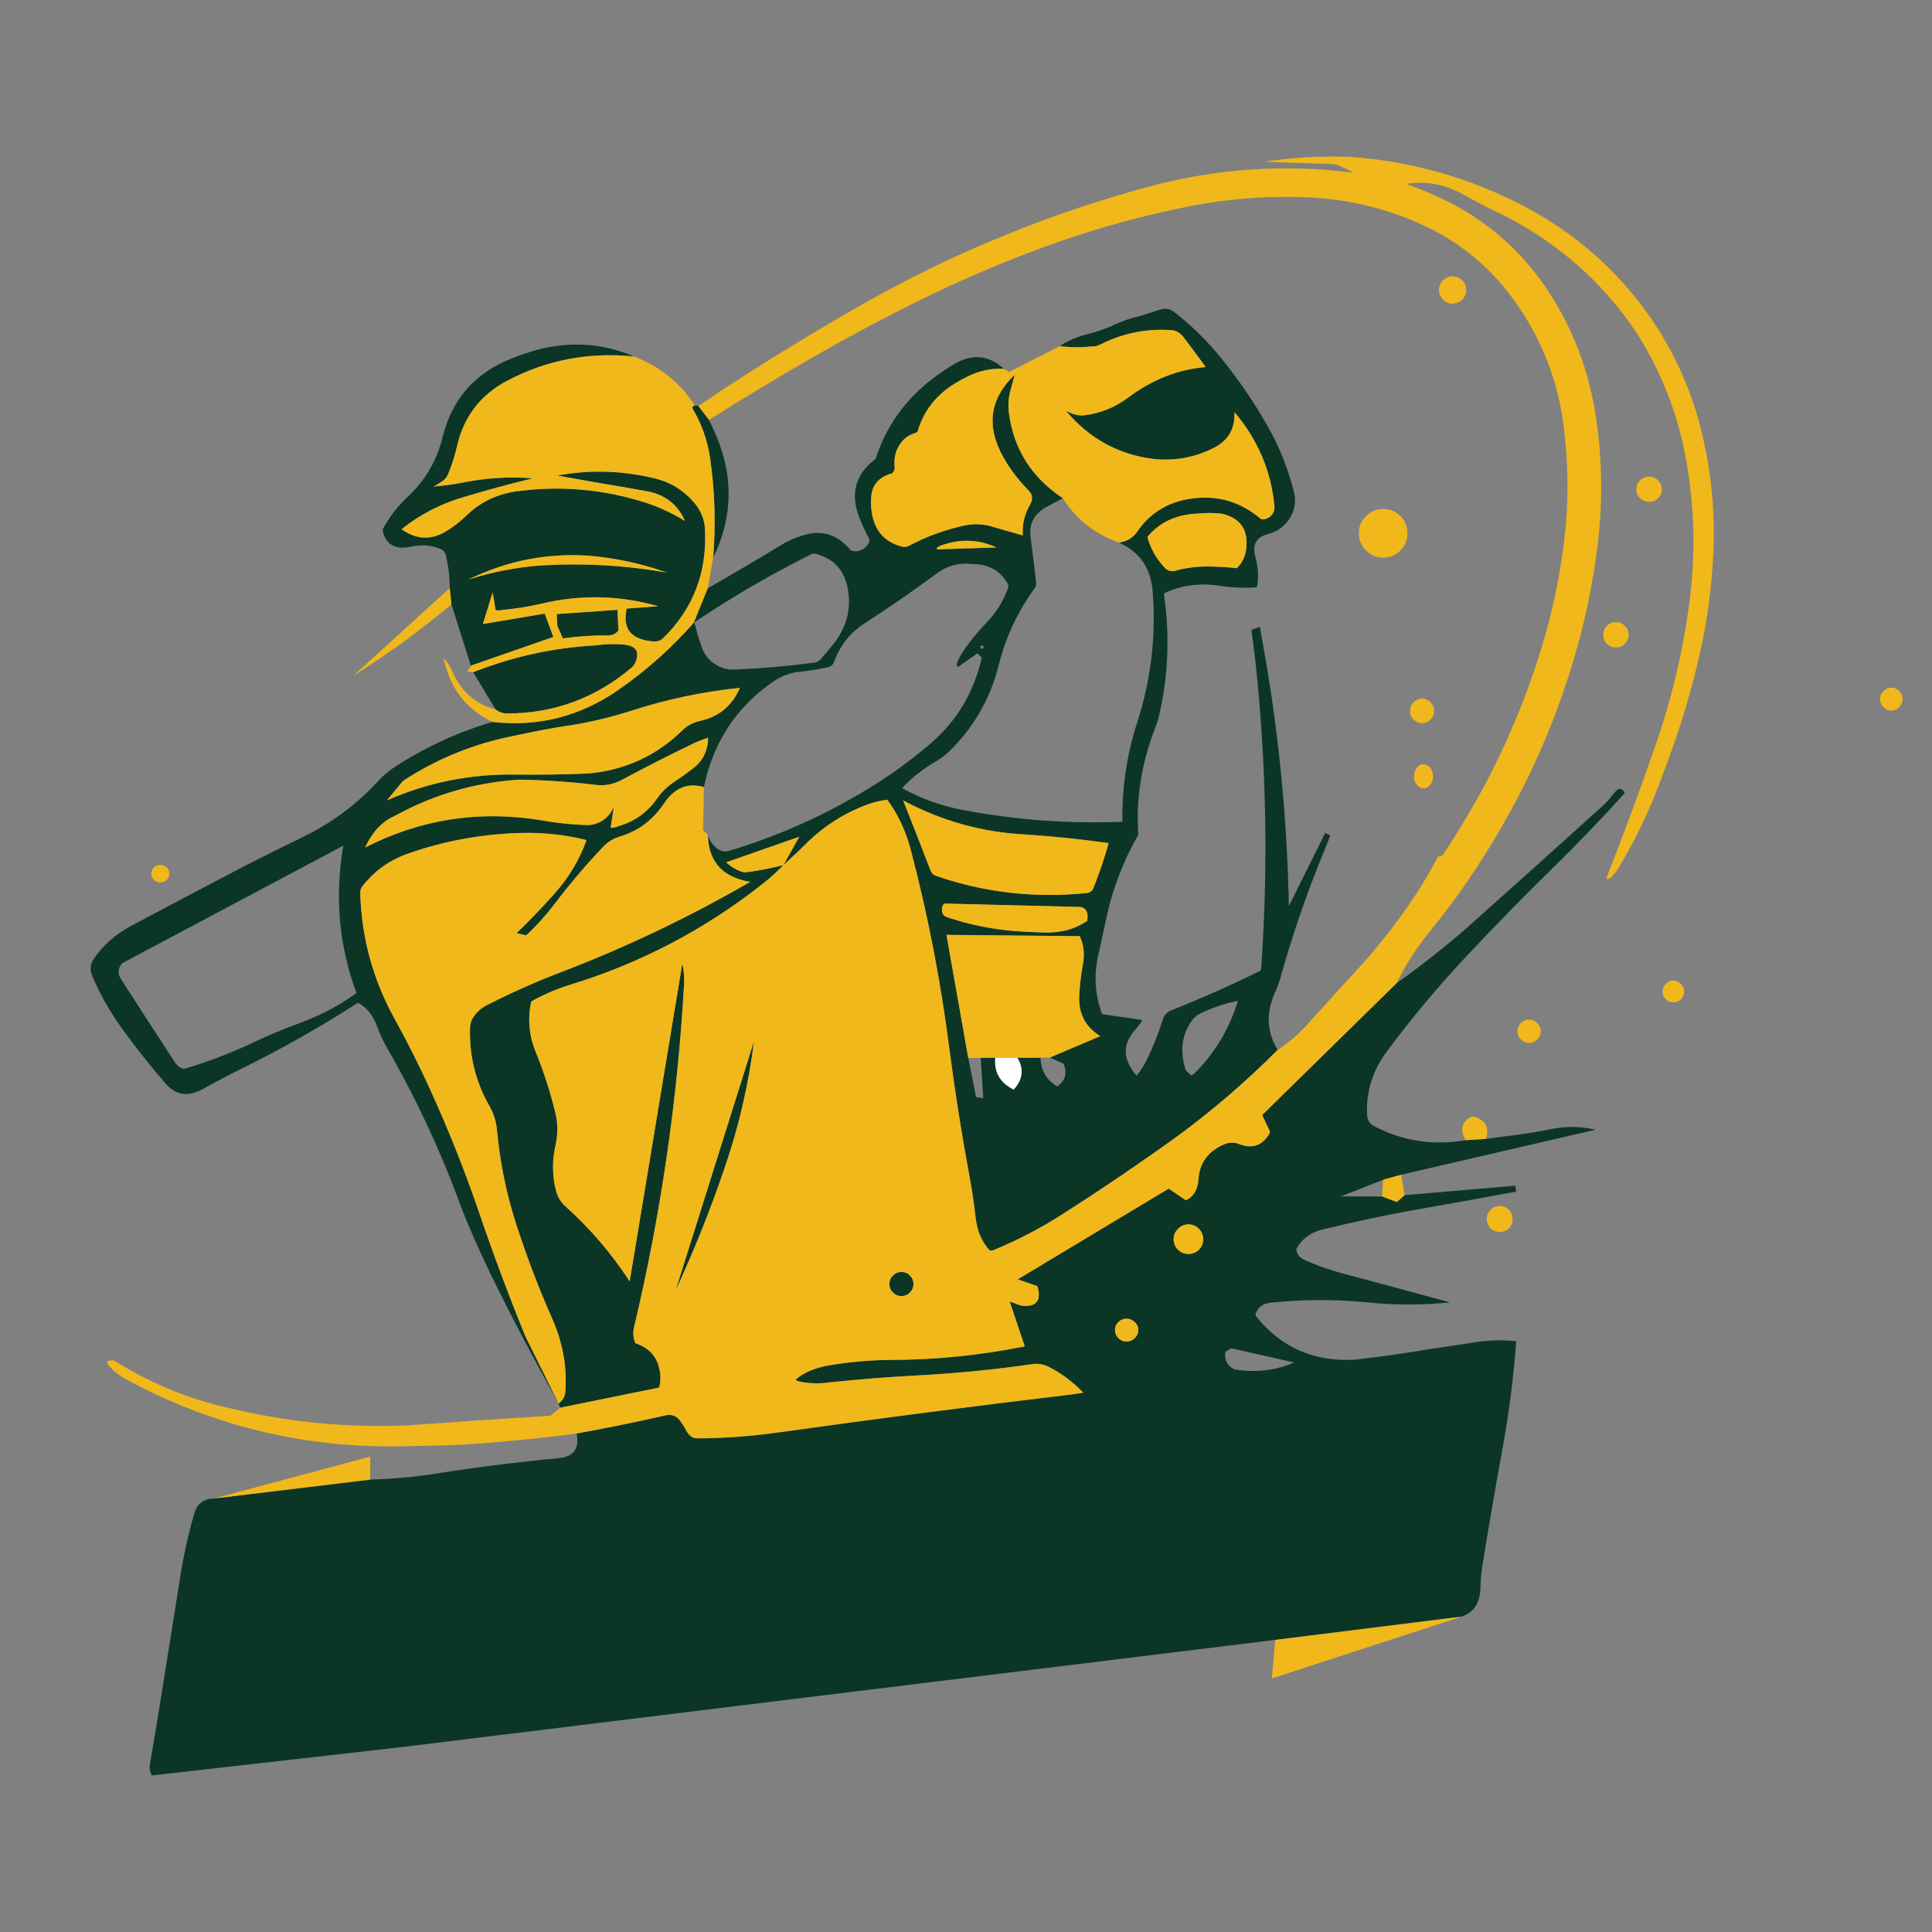 <?xml version="1.0" encoding="utf-8"?>
<!-- Generator: Adobe Illustrator 16.0.0, SVG Export Plug-In . SVG Version: 6.00 Build 0)  -->
<!DOCTYPE svg PUBLIC "-//W3C//DTD SVG 1.1//EN" "http://www.w3.org/Graphics/SVG/1.1/DTD/svg11.dtd">
<svg version="1.1" id="Layer_1" xmlns="http://www.w3.org/2000/svg" xmlns:xlink="http://www.w3.org/1999/xlink" x="0px" y="0px"
	 width="300px" height="300px" viewBox="0 0 300 300" enable-background="new 0 0 300 300" xml:space="preserve">
<rect x="0" y="0" width="300" height="300" fill="#808080" stroke="none"/>
<g>
	<path fill-rule="evenodd" clip-rule="evenodd" fill="#0B3625" d="M110.75,86.585c0.415-5.34,0.239-10.584-0.527-15.729
		c-0.416-2.603-1.293-5.043-2.629-7.322c-0.172-0.262-0.074-0.458,0.299-0.591l0.557,0.1l1.643,2.168
		c0.219,0.438,0.426,0.874,0.622,1.312C113.934,73.354,113.945,80.039,110.75,86.585z M73.116,103.365l-3.02-9.524l-0.263-2.525
		c0-1.688-0.199-3.372-0.591-5.059c-0.108-0.482-0.395-0.82-0.853-1.019c-1.359-0.567-2.815-0.7-4.37-0.392
		c-2.625,0.612-4.17-0.253-4.628-2.595c1.029-1.927,2.364-3.658,4.004-5.188c2.694-2.538,4.476-5.627,5.354-9.261
		c1.334-5.407,4.499-9.281,9.487-11.623c1.753-0.79,3.536-1.424,5.353-1.906c5.188-1.313,10.138-0.952,14.844,1.084
		c-6.984-0.721-13.553,0.536-19.703,3.775c-4.16,2.211-6.753,5.615-7.782,10.212c-0.33,1.468-0.79,2.902-1.381,4.303
		c-0.196,0.482-0.514,0.854-0.952,1.116c-0.415,0.286-0.841,0.548-1.28,0.787c1.533-0.129,3.054-0.337,4.566-0.623
		c3.567-0.72,7.18-0.94,10.834-0.658c-3.676,0.901-7.298,1.884-10.868,2.956c-3.501,1.03-6.675,2.683-9.521,4.958
		c2.275,1.599,4.55,1.72,6.83,0.364c1.16-0.681,2.231-1.499,3.217-2.462c2.058-2.017,4.554-3.263,7.487-3.745
		c7.07-1.006,13.987-0.395,20.754,1.837c2.012,0.701,3.928,1.61,5.744,2.726c-1.182-2.647-3.238-4.202-6.171-4.664
		c-2.213-0.415-4.424-0.798-6.634-1.146c-2.32-0.417-4.662-0.832-7.027-1.249c4.883-0.917,9.819-0.799,14.809,0.364
		c2.561,0.544,4.707,1.825,6.436,3.841c1.03,1.202,1.587,2.561,1.674,4.073c0.353,6.763-1.826,12.433-6.532,17.008
		c-0.419,0.392-0.964,0.546-1.645,0.459c-3.348-0.305-4.672-2.003-3.97-5.09l4.891-0.361c-6.042-1.729-12.138-1.852-18.292-0.359
		c-2.012,0.458-4.037,0.776-6.073,0.951c-0.284,0.087-0.58,0.087-0.887,0l-0.46-2.76l-1.511,4.927l9.589-1.61l1.347,3.614
		L73.116,103.365z M73.477,104.383c6.088-2.407,12.424-3.799,19.014-4.169c1.512-0.22,3.042-0.251,4.597-0.1
		c1.75,0.243,2.267,1.184,1.543,2.824c-0.129,0.263-0.328,0.517-0.591,0.756c-5.604,4.729-12.041,7.095-19.308,7.095
		c-0.635,0-1.227-0.21-1.773-0.626L73.477,104.383z M86.744,217.934c-7.661-13.771-12.787-24.147-15.367-31.129
		c-3.085-8.364-6.852-16.408-11.296-24.137c-0.591-1.029-1.104-2.135-1.543-3.316c-0.614-1.707-1.599-2.922-2.956-3.646
		c-5.737,3.7-11.701,7.083-17.895,10.149c-2.103,1.025-4.158,2.11-6.176,3.25c-2.274,1.249-4.201,0.975-5.778-0.823
		c-2.429-2.799-4.707-5.681-6.83-8.634c-1.837-2.541-3.359-5.231-4.566-8.077c-0.415-0.988-0.337-1.885,0.231-2.694
		c1.487-2.166,3.469-3.896,5.943-5.188c5.801-3.086,11.614-6.151,17.436-9.194c3.129-1.597,6.25-3.151,9.359-4.664
		c4.354-2.146,8.165-5,11.426-8.567c0.658-0.725,1.378-1.358,2.168-1.907c4.816-3.194,10.003-5.614,15.565-7.256
		c7.092,0.81,13.605-0.842,19.536-4.958c4.357-3.022,8.276-6.511,11.755-10.474l0.067-0.034c0.306,1.249,0.678,2.518,1.115,3.81
		c0.418,1.183,1.117,2.079,2.104,2.693c1.006,0.655,2.114,0.93,3.316,0.82c3.919-0.173,7.827-0.513,11.724-1.019
		c0.524,0,0.962-0.184,1.312-0.556c0.811-0.877,1.586-1.809,2.333-2.792c1.838-2.518,2.472-5.266,1.903-8.242
		c-0.524-2.781-2.113-4.543-4.761-5.287c-0.35-0.132-0.669-0.121-0.952,0.031c-6.238,3.109-12.272,6.622-18.094,10.542v-0.031
		c-0.021,0-0.044,0.011-0.067,0.031l2.137-5.286c3.763-2.146,7.487-4.334,11.164-6.567c1.137-0.725,2.331-1.269,3.58-1.641
		c2.934-0.944,5.427-0.165,7.486,2.331c0.591,0.196,1.128,0.176,1.61-0.067c0.7-0.348,1.135-0.854,1.312-1.511
		c-0.152-0.35-0.329-0.7-0.524-1.05c-0.415-0.854-0.787-1.708-1.117-2.561c-1.401-3.7-0.547-6.708,2.563-9.031
		c1.619-5.057,4.597-9.225,8.931-12.509c1.006-0.767,2.067-1.489,3.185-2.17c2.869-1.684,5.461-1.457,7.783,0.692
		c-1.927-0.088-3.766,0.294-5.517,1.148c-0.725,0.35-1.423,0.733-2.104,1.151c-2.933,1.816-4.858,4.312-5.779,7.483
		c-0.151,0.111-0.294,0.188-0.426,0.231c-0.831,0.242-1.501,0.681-2.002,1.314c-0.897,1.07-1.27,2.362-1.116,3.874
		c0.043,0.372-0.078,0.712-0.36,1.017c-2.103,0.569-3.199,1.84-3.284,3.81c-0.044,0.568-0.044,1.084,0,1.543
		c0.281,3.285,1.883,5.297,4.793,6.042c0.396,0.087,0.755,0.042,1.084-0.134c2.67-1.421,5.494-2.459,8.47-3.116
		c1.534-0.353,3.034-0.298,4.499,0.164c2.059,0.591,3.625,1.039,4.698,1.347c-0.112-1.707,0.273-3.317,1.147-4.827
		c0.459-0.788,0.373-1.512-0.263-2.17c-1.574-1.598-2.878-3.315-3.907-5.153c-2.713-4.816-2.122-9.085,1.774-12.808
		c-0.243,0.833-0.471,1.675-0.69,2.529c-0.309,1.16-0.371,2.342-0.199,3.547c0.745,5.517,3.528,9.883,8.345,13.102
		c-0.899,0.481-1.798,0.963-2.694,1.445c-1.816,1.073-2.584,2.628-2.298,4.66c0.306,2.345,0.591,4.664,0.853,6.963
		c0.044,0.351-0.034,0.656-0.23,0.919c-2.627,3.611-4.487,7.584-5.583,11.919c-1.312,5.253-3.886,9.73-7.715,13.43
		c-0.614,0.591-1.292,1.104-2.036,1.543c-1.992,1.138-3.743,2.518-5.254,4.138c2.956,1.641,6.085,2.768,9.393,3.383
		c8.251,1.575,16.528,2.188,24.821,1.837c-0.086-5.275,0.689-10.452,2.334-15.531c2.123-6.613,2.91-13.356,2.364-20.228
		c-0.285-3.657-2.035-6.186-5.254-7.586c1.226-0.152,2.188-0.734,2.89-1.741c1.684-2.475,4.006-4.084,6.962-4.829
		c4.66-1.07,8.756-0.086,12.28,2.956c0.481,0.024,0.908-0.098,1.28-0.36c0.568-0.459,0.818-1.007,0.756-1.641
		c-0.504-5.474-2.573-10.356-6.207-14.646c0.109,2.519-0.919,4.344-3.085,5.482c-2.891,1.512-6,2.115-9.328,1.806
		c-5.559-0.655-10.156-3.173-13.791-7.55c0.768,0.501,1.63,0.763,2.594,0.787c2.607-0.263,4.992-1.207,7.16-2.823
		c3.721-2.781,7.715-4.347,11.983-4.698c-1.116-1.555-2.276-3.118-3.481-4.695c-0.435-0.549-0.972-0.886-1.605-1.019
		c-4.03-0.328-7.852,0.439-11.462,2.299c-0.371,0.176-0.743,0.241-1.115,0.196c-1.645,0.199-3.306,0.188-4.992-0.033
		c0.438-0.305,0.896-0.578,1.378-0.821c1.03-0.481,2.092-0.854,3.188-1.115c1.398-0.35,2.745-0.832,4.037-1.442
		c1.14-0.527,2.354-0.944,3.646-1.249c1.14-0.329,2.255-0.681,3.348-1.053c0.812-0.239,1.534-0.109,2.17,0.395
		c2.627,2.037,5.023,4.378,7.188,7.028c2.718,3.326,5.146,6.874,7.292,10.64c1.815,3.196,3.175,6.566,4.071,10.11
		c0.416,1.558,0.196,2.992-0.656,4.303c-0.768,1.182-1.829,1.958-3.185,2.333c-1.928,0.479-2.64,1.653-2.135,3.513
		c0.481,1.773,0.568,3.372,0.263,4.793c-1.817,0.153-3.688,0.089-5.614-0.196c-3.153-0.504-6.078-0.132-8.768,1.117
		c-0.047,0.109-0.056,0.23-0.034,0.359c0.919,6.351,0.645,12.632-0.82,18.85c-0.152,0.568-0.328,1.116-0.527,1.641
		c-2.143,5.451-3.031,11.01-2.658,16.68c-2.342,4.073-4.006,8.418-4.989,13.037c-0.396,1.906-0.812,3.821-1.249,5.747
		c-0.679,3.129-0.471,6.151,0.622,9.062l6.109,0.889c0.085,0.066,0.12,0.109,0.098,0.129c-0.283,0.462-0.612,0.901-0.983,1.316
		c-2.104,2.274-2.059,4.684,0.129,7.225c0.658-0.812,1.205-1.676,1.645-2.597c0.964-1.992,1.771-4.037,2.429-6.141
		c0.219-0.678,0.656-1.149,1.312-1.412c4.62-1.838,9.163-3.853,13.629-6.042c0.196-0.087,0.306-0.228,0.327-0.427
		c1.118-15.914,0.821-31.807-0.886-47.679c-0.195-1.664-0.404-3.304-0.623-4.925l1.313-0.459c0.328,1.795,0.646,3.591,0.951,5.384
		c2.126,12.566,3.305,25.218,3.548,37.959l5.646-11.36l0.79,0.392c-0.261,0.725-0.547,1.445-0.853,2.17
		c-2.649,6.371-4.915,12.901-6.798,19.602c-0.241,0.92-0.56,1.805-0.955,2.659c-1.398,3.151-1.256,6.109,0.431,8.868
		c-4.949,4.97-10.225,9.5-15.827,13.593c-5.693,4.096-11.483,8.023-17.374,11.789c-3.5,2.255-7.146,4.159-10.932,5.714
		c-0.177,0.065-0.373,0.076-0.592,0.031c-1.226-1.355-1.949-3.043-2.17-5.057c-0.238-2.146-0.556-4.278-0.95-6.401
		c-1.204-6.479-2.232-12.984-3.087-19.505c-1.336-10.575-3.348-20.994-6.042-31.262c-0.766-2.91-1.98-5.494-3.645-7.749
		c-1.359,0.175-2.682,0.536-3.971,1.084c-3.09,1.269-5.847,3.065-8.277,5.384c-1.246,1.249-2.538,2.474-3.874,3.676
		c-1.029,1.073-2.125,2.06-3.284,2.958c-8.975,7.091-18.992,12.326-30.045,15.696c-2.08,0.655-4.019,1.496-5.812,2.526
		c-0.219,0.897-0.328,1.816-0.328,2.76c0,1.707,0.306,3.325,0.919,4.86c1.335,3.261,2.396,6.555,3.183,9.883
		c0.35,1.555,0.35,3.13,0,4.727c-0.567,2.432-0.547,4.84,0.068,7.225c0.261,0.92,0.72,1.687,1.378,2.3
		c3.853,3.438,7.201,7.345,10.047,11.722l8.177-49.386c0.242,1.117,0.328,2.266,0.261,3.448c-1.029,17.949-3.621,35.659-7.78,53.131
		c-0.176,0.83-0.098,1.63,0.231,2.396c1.901,0.636,3.105,1.817,3.609,3.549c0.35,1.202,0.373,2.317,0.067,3.348l-15.369,3.121
		L86.744,217.934c0.656-0.481,1.009-1.115,1.051-1.903c0.263-3.81-0.415-7.554-2.035-11.232c-2.103-4.751-3.963-9.634-5.585-14.646
		c-1.554-4.793-2.561-9.73-3.018-14.809c-0.134-1.27-0.517-2.464-1.151-3.58c-2.146-3.763-3.152-7.815-3.02-12.149
		c0.02-0.568,0.164-1.082,0.426-1.543c0.591-0.941,1.434-1.664,2.527-2.166c3.767-1.907,7.642-3.614,11.625-5.123
		c10.047-3.875,19.691-8.492,28.929-13.856c-0.263-0.047-0.514-0.09-0.756-0.132c-3.81-0.874-5.745-3.263-5.812-7.16
		c0.24,0.898,0.768,1.642,1.575,2.233c0.528,0.328,1.085,0.415,1.677,0.263c7.595-2.275,14.808-5.494,21.638-9.653
		c3.308-2.016,6.448-4.28,9.424-6.797c4.226-3.548,6.962-8.067,8.211-13.561l-0.658-0.689l-3.054,2.166
		c-0.176-0.219-0.207-0.459-0.098-0.723c0.176-0.459,0.372-0.874,0.591-1.246c1.117-1.708,2.409-3.328,3.874-4.86
		c1.535-1.578,2.661-3.359,3.382-5.352c0.134-0.307,0.122-0.58-0.031-0.823c-1.162-2.012-3.011-3.02-5.549-3.02
		c-2.015-0.219-3.833,0.274-5.45,1.477c-3.613,2.671-7.334,5.244-11.168,7.718c-2.255,1.445-3.841,3.435-4.76,5.975
		c-0.177,0.482-0.514,0.776-1.02,0.885c-1.574,0.33-3.163,0.571-4.76,0.725c-1.356,0.239-2.583,0.731-3.678,1.476
		c-5.735,3.962-9.324,9.424-10.771,16.386c-2.516-0.723-4.586,0.131-6.205,2.562c-1.729,2.561-3.984,4.256-6.764,5.09
		c-1.051,0.306-1.938,0.841-2.66,1.608c-2.65,2.781-5.144,5.714-7.486,8.799c-1.378,1.817-2.871,3.471-4.468,4.958l-1.509-0.329
		c1.991-1.923,3.896-3.905,5.714-5.94c2.317-2.561,4.025-5.376,5.123-8.439c-0.088-0.112-0.196-0.163-0.33-0.163
		c-3.194-0.768-6.457-1.108-9.785-1.019c-6.063,0.153-11.931,1.227-17.601,3.215c-2.824,0.986-5.166,2.662-7.026,5.025
		c-0.261,0.328-0.383,0.7-0.364,1.118c0.199,6.959,1.994,13.494,5.389,19.602c1.947,3.524,3.751,7.115,5.416,10.773
		c2.889,6.323,5.462,12.792,7.718,19.405c2.188,6.415,4.564,12.761,7.125,19.046L86.744,217.934z M152.714,100.475
		c0-0.086-0.022-0.152-0.066-0.196c-0.043-0.043-0.109-0.065-0.196-0.065c-0.045,0-0.089,0.022-0.132,0.065
		c-0.067,0.044-0.099,0.109-0.099,0.196c0,0.067,0.031,0.121,0.099,0.165c0.043,0.067,0.087,0.098,0.132,0.098
		c0.087,0,0.153-0.031,0.196-0.098C152.691,100.596,152.714,100.542,152.714,100.475z M109.14,128.945h-0.097
		c0-0.042,0.02-0.078,0.063-0.098L109.14,128.945z M89.535,222.598c4.597-0.835,9.217-1.773,13.858-2.827
		c0.896-0.195,1.628,0.078,2.2,0.821c0.372,0.505,0.701,1.03,0.986,1.578c0.415,0.787,0.983,1.179,1.708,1.179
		c4.311-0.02,8.657-0.348,13.035-0.983c15.04-2.102,30.089-4.048,45.152-5.845c0.566-0.086,1.146-0.176,1.737-0.263
		c-1.64-1.708-3.469-3.065-5.482-4.072c-0.723-0.328-1.456-0.458-2.202-0.393c-5.69,0.831-11.436,1.411-17.239,1.739
		c-4.771,0.243-9.564,0.614-14.382,1.116c-1.816,0.263-3.512,0.197-5.09-0.196c-0.109-0.043-0.196-0.121-0.262-0.23
		c1.225-1.093,2.998-1.837,5.32-2.232c3.151-0.524,6.336-0.799,9.555-0.821c6.939-0.02,13.834-0.722,20.687-2.101v-0.034
		l-2.331-6.928c0.35,0.11,0.691,0.229,1.02,0.361c0.459,0.219,0.896,0.328,1.312,0.328c1.86,0.021,2.541-0.931,2.036-2.857
		c-0.022-0.064-0.054-0.141-0.098-0.228l-3.022-1.053l23.446-14.086l2.659,1.806c0.635-0.284,1.128-0.744,1.477-1.379
		c0.285-0.571,0.45-1.205,0.493-1.905c0.153-2.561,1.523-4.379,4.104-5.451c0.768-0.283,1.523-0.274,2.267,0.035
		c1.971,0.743,3.505,0.219,4.598-1.579c0.066-0.109,0.11-0.229,0.133-0.359l-1.218-2.596l20.852-20.456
		c3.943-2.804,7.706-5.779,11.297-8.932c6.919-6.174,13.813-12.37,20.686-18.584c0.639-0.571,1.195-1.195,1.678-1.872
		c0.787-1.01,1.378-1.053,1.773-0.133c-3.482,3.854-7.061,7.585-10.738,11.199c-4.729,4.617-9.347,9.335-13.857,14.15
		c-4.401,4.684-8.517,9.61-12.346,14.777c-2.213,2.978-3.23,6.25-3.054,9.818c0.042,0.854,0.438,1.456,1.182,1.805
		c4.379,2.279,9.085,2.988,14.12,2.134l3.151-0.195c1.555-0.219,3.129-0.427,4.728-0.623c1.927-0.263,3.875-0.591,5.847-0.986
		c1.992-0.35,3.962-0.329,5.908,0.065c0.156,0,0.309,0.044,0.462,0.131l-30.08,6.962l-2.824,0.79l-6.598,2.592h6.435l2.298,0.854
		l1.183-1.051l17.205-1.479l0.133,0.92c-5.626,1.049-11.273,2.068-16.943,3.055c-2.277,0.438-4.51,0.888-6.698,1.347
		c-2.06,0.458-4.093,0.928-6.109,1.41c-2.079,0.438-3.544,1.49-4.398,3.151c0.106,0.768,0.526,1.316,1.246,1.645
		c1.818,0.81,3.724,1.487,5.715,2.036c5.668,1.508,11.307,3.031,16.91,4.563c-4.268,0.438-8.536,0.438-12.806,0
		c-5.077-0.503-10.147-0.481-15.203,0.065c-1.05,0.153-1.762,0.689-2.135,1.61c-0.086,0.196-0.065,0.372,0.067,0.524
		c3.85,4.796,8.92,7.028,15.2,6.7c3.986-0.439,7.937-0.996,11.857-1.677c1.926-0.281,3.872-0.567,5.842-0.853
		c2.585-0.502,5.07-0.612,7.455-0.33c-0.396,5.454-1.084,10.905-2.067,16.356c-1.119,6.104-2.169,12.201-3.152,18.286
		c-0.199,1.187-0.309,2.365-0.328,3.548c-0.022,2.388-0.998,3.908-2.925,4.564l-28.93,3.611L62.348,271.293l-38.78,4.401
		c-0.307-0.591-0.395-1.215-0.263-1.873c0.567-3.304,1.116-6.601,1.641-9.886c1.006-6.324,2.012-12.641,3.021-18.944
		c0.525-3.438,1.27-6.798,2.234-10.082c0.438-1.445,1.463-2.189,3.085-2.232l24.202-2.922c3.044-0.089,6.062-0.341,9.062-0.756
		c6.808-1.096,13.615-1.958,20.424-2.595C89.143,226.121,89.995,224.85,89.535,222.598z M189.687,79.756
		c-1.246-0.132-2.507-0.132-3.775,0c-3.262,0.131-5.846,1.336-7.749,3.611c0.481,1.774,1.367,3.361,2.659,4.762
		c0.481,0.504,1.041,0.669,1.675,0.493c1.599-0.438,3.239-0.658,4.927-0.658c1.555,0,3.097,0.09,4.629,0.263
		c0.744-0.701,1.213-1.586,1.412-2.659C193.967,82.395,192.709,80.458,189.687,79.756z M172.152,130.915
		c-4.335-0.611-8.689-1.061-13.067-1.346c-6.656-0.35-12.938-2.112-18.851-5.287l2.169,5.485c0.678,1.771,1.367,3.555,2.069,5.352
		c0.175,0.459,0.469,0.753,0.885,0.885c7.509,2.604,15.324,3.493,23.446,2.66c0.459-0.087,0.775-0.318,0.951-0.689
		C170.675,135.677,171.475,133.323,172.152,130.915z M157.508,144.577c1.577,0.109,3.14,0.185,4.694,0.227
		c2.562,0.067,4.763-0.535,6.602-1.805c0.023-0.153,0.044-0.294,0.066-0.426c0.087-0.964-0.263-1.544-1.053-1.739l-21.212-0.529
		c-0.286,0.33-0.396,0.702-0.328,1.12c0.042,0.502,0.297,0.83,0.756,0.983C150.403,143.548,153.896,144.269,157.508,144.577z
		 M192.216,155.412c-2.056,0.415-4.017,1.073-5.877,1.97c-0.481,0.263-0.877,0.591-1.183,0.986
		c-1.664,2.255-2.002,4.871-1.019,7.847l0.787,0.756c0.177-0.022,0.317-0.078,0.428-0.165
		C188.594,163.611,190.881,159.813,192.216,155.412z M150.35,164.276l1.214,6.078l1.115,0.16l-0.393-6.238l2.266-0.031
		c-0.218,2.232,0.724,3.874,2.826,4.926c0.043-0.043,0.085-0.077,0.13-0.097c1.335-1.535,1.487-3.146,0.462-4.829h3.609
		c0.066,2.014,0.932,3.502,2.596,4.465c1.27-0.918,1.586-2.1,0.952-3.544l-2.104-0.955l7.816-3.313
		c-2.342-1.468-3.427-3.603-3.253-6.406c0.09-1.553,0.266-3.063,0.527-4.53c0.35-1.73,0.196-3.261-0.461-4.597l-20.688-0.196
		L150.35,164.276z M176.192,205.29c-0.353-0.35-0.768-0.525-1.249-0.525c-0.504,0-0.931,0.176-1.28,0.525
		c-0.35,0.329-0.524,0.744-0.524,1.25c0,0.481,0.175,0.896,0.524,1.247c0.35,0.35,0.776,0.526,1.28,0.526
		c0.481,0,0.896-0.177,1.249-0.526c0.372-0.351,0.558-0.766,0.558-1.247C176.75,206.034,176.564,205.619,176.192,205.29z
		 M182.924,194.06c0.438,0.438,0.975,0.658,1.608,0.658c0.636,0,1.183-0.22,1.642-0.658c0.438-0.459,0.658-1.006,0.658-1.641
		c0-0.614-0.221-1.151-0.658-1.608c-0.459-0.459-1.006-0.689-1.642-0.689c-0.634,0-1.171,0.23-1.608,0.689
		c-0.462,0.457-0.688,0.994-0.688,1.608C182.235,193.054,182.462,193.601,182.924,194.06z M55.354,154.197
		c-2.737-7.419-3.417-15.051-2.038-22.887l-34.346,18.256c-0.679,0.79-0.732,1.621-0.164,2.498c2.757,4.287,5.538,8.578,8.34,12.87
		c0.263,0.415,0.603,0.722,1.018,0.921c0.219,0.087,0.428,0.109,0.624,0.063c3.372-1.006,6.676-2.253,9.917-3.74
		c2.538-1.229,5.154-2.333,7.847-3.319C49.771,157.679,52.705,156.124,55.354,154.197z M191.166,209.361l-0.888,0.561
		c-0.196,1.227,0.273,2.134,1.412,2.726c0.306,0.042,0.624,0.086,0.952,0.129c2.933,0.33,5.704-0.074,8.309-1.214L191.166,209.361z
		 M147.393,84.319c-1.465,0.375-2.099,0.701-1.903,0.986l9.226-0.294C152.354,83.916,149.91,83.685,147.393,84.319z
		 M104.672,121.424c0.963-0.634,1.927-1.323,2.89-2.068c1.555-1.135,2.354-2.737,2.397-4.793c-0.789,0.24-1.532,0.526-2.232,0.854
		c-3.766,1.817-7.51,3.72-11.23,5.712c-1.227,0.658-2.529,0.91-3.908,0.756c-3.983-0.482-7.968-0.756-11.951-0.821
		c-6.656,0.417-12.929,2.2-18.819,5.352c-0.348,0.199-0.696,0.372-1.048,0.525c-1.029,0.571-1.904,1.314-2.628,2.235
		c-0.568,0.743-1.05,1.555-1.445,2.427c8.541-4.377,17.589-5.799,27.156-4.267c2.518,0.459,5.059,0.723,7.62,0.787
		c1.793-0.196,3.074-1.137,3.841-2.824l-0.493,3.25c0.46-0.02,0.899-0.118,1.316-0.294c2.47-0.723,4.452-2.168,5.943-4.334
		C102.782,122.936,103.643,122.104,104.672,121.424z M105.988,113.381c0.722-0.701,1.597-1.171,2.625-1.413
		c2.98-0.635,5.07-2.351,6.272-5.154c-5.734,0.591-11.351,1.773-16.845,3.547c-3.524,1.137-7.115,1.958-10.769,2.46
		c-2.389,0.395-4.827,0.865-7.322,1.414c-6.261,1.205-12.053,3.547-17.374,7.028l-2.494,3.02c6.371-2.801,13.058-4.137,20.063-4.006
		c3.721,0.042,7.443-0.013,11.164-0.165C97.021,119.607,101.915,117.367,105.988,113.381z M121.65,134.329l2.463-4.397
		l-11.361,3.972c0.676,0.614,1.413,1.073,2.2,1.381c0.458,0.174,0.919,0.208,1.378,0.099
		C118.081,135.141,119.854,134.791,121.65,134.329z M96.038,97.883c-0.395,0.524-0.931,0.787-1.608,0.787
		c-2.388-0.02-4.729,0.132-7.029,0.46l-0.853-1.937l-0.1-1.84l9.424-0.658L96.038,97.883z M91.442,86.292
		C84.874,85.854,78.633,87.09,72.724,90c3.655-1.183,7.42-1.914,11.294-2.2c6.589-0.393,13.113-0.021,19.573,1.115
		C99.628,87.518,95.577,86.641,91.442,86.292z M104.903,200.399l12.183-38.749c-0.831,6.722-2.365,13.321-4.599,19.801
		C110.299,187.889,107.77,194.203,104.903,200.399z M141.285,198.066c0.375,0.372,0.56,0.81,0.56,1.314
		c0,0.501-0.185,0.94-0.56,1.313c-0.35,0.372-0.787,0.559-1.312,0.559c-0.506,0-0.941-0.187-1.313-0.559s-0.56-0.812-0.56-1.313
		c0-0.505,0.188-0.942,0.56-1.314c0.372-0.373,0.808-0.558,1.313-0.558C140.498,197.509,140.936,197.693,141.285,198.066z"/>
	<path fill-rule="evenodd" clip-rule="evenodd" fill="#F1B81B" d="M98.435,55.358c0.152,0.086,0.328,0.152,0.524,0.196
		c3.81,1.6,6.787,4.06,8.933,7.388c-0.373,0.134-0.471,0.33-0.299,0.591c1.336,2.279,2.213,4.719,2.629,7.322
		c0.766,5.146,0.942,10.389,0.527,15.729l-0.854,4.762l-2.137,5.286v0.034c-3.479,3.963-7.398,7.452-11.755,10.474
		c-5.931,4.116-12.444,5.768-19.536,4.958c-3.612-1.73-5.999-4.487-7.158-8.274l-0.461-1.675c0.548,0.548,1.03,1.293,1.445,2.232
		c1.38,3.066,3.603,4.992,6.667,5.779c0.547,0.416,1.138,0.626,1.773,0.626c7.267,0,13.704-2.366,19.308-7.095
		c0.263-0.239,0.461-0.493,0.591-0.756c0.724-1.64,0.208-2.581-1.543-2.824c-1.555-0.152-3.085-0.121-4.597,0.1
		c-6.589,0.371-12.926,1.762-19.014,4.169l-0.918-0.065l0.557-0.952L85.924,98.9l-1.347-3.614l-9.589,1.61l1.511-4.927l0.46,2.76
		c0.307,0.087,0.603,0.087,0.887,0c2.036-0.175,4.061-0.493,6.073-0.951c6.153-1.492,12.25-1.37,18.292,0.359L97.319,94.5
		c-0.702,3.086,0.623,4.785,3.97,5.09c0.681,0.087,1.225-0.067,1.645-0.459c4.706-4.576,6.885-10.246,6.532-17.008
		c-0.086-1.512-0.644-2.871-1.674-4.073c-1.729-2.016-3.875-3.297-6.436-3.841c-4.989-1.163-9.926-1.28-14.809-0.364
		c2.365,0.417,4.707,0.833,7.027,1.249c2.21,0.348,4.421,0.732,6.634,1.146c2.933,0.462,4.989,2.017,6.171,4.664
		c-1.816-1.116-3.731-2.025-5.744-2.726c-6.767-2.232-13.685-2.843-20.754-1.837c-2.933,0.482-5.43,1.728-7.487,3.745
		c-0.986,0.963-2.058,1.782-3.217,2.462c-2.279,1.356-4.555,1.235-6.83-0.364c2.846-2.275,6.02-3.928,9.521-4.958
		c3.57-1.071,7.192-2.055,10.868-2.956c-3.654-0.283-7.267-0.063-10.834,0.658c-1.512,0.286-3.033,0.493-4.566,0.623
		c0.439-0.239,0.865-0.501,1.28-0.787c0.438-0.262,0.756-0.634,0.952-1.116c0.591-1.401,1.052-2.835,1.381-4.303
		c1.029-4.597,3.622-8,7.782-10.212C84.882,55.894,91.451,54.638,98.435,55.358z M70.097,93.841
		c-4.555,3.834-9.357,7.358-14.417,10.576c-0.239,0.196-0.503,0.361-0.787,0.494l14.94-13.595L70.097,93.841z M108.449,63.042
		c4.991-3.392,10.081-6.655,15.269-9.787c3.896-2.385,7.827-4.683,11.791-6.895c7.005-3.896,14.217-7.323,21.638-10.275
		c6.787-2.737,13.748-5.07,20.884-6.998c10.575-2.909,21.279-3.665,32.115-2.264c-0.286-0.155-0.571-0.308-0.854-0.462
		c-0.613-0.328-1.236-0.6-1.871-0.818c-0.199-0.022-0.396-0.045-0.591-0.067c-0.286-0.022-0.58-0.031-0.889-0.031
		c-3.219-0.089-6.414-0.199-9.586-0.328c4.378-0.681,8.787-0.932,13.231-0.756c9.437,0.655,18.345,3.152,26.729,7.487
		c8.187,4.225,14.887,10.114,20.095,17.664c3.768,5.497,6.417,11.527,7.948,18.094c1.422,6.042,1.982,12.182,1.675,18.422
		c-0.241,5.252-0.942,10.429-2.102,15.531c-1.292,5.694-2.956,11.262-4.992,16.713c-0.678,1.907-1.401,3.798-2.165,5.681
		c-1.513,3.678-3.297,7.236-5.354,10.674c-0.744,1.226-1.379,1.859-1.907,1.904c-0.02-0.13-0.02-0.252,0-0.361
		c2.607-6.633,5.07-13.29,7.39-19.966c2.583-7.334,4.39-14.864,5.418-22.59c0.985-7.401,0.823-14.789-0.493-22.167
		c-0.873-4.968-2.407-9.707-4.597-14.217c-1.773-3.701-3.993-7.135-6.665-10.31c-2.712-3.242-5.756-6.098-9.127-8.572
		c-2.847-2.123-5.869-3.939-9.064-5.451c-1.685-0.81-3.337-1.675-4.957-2.595c-2.977-1.684-5.999-2.264-9.064-1.74
		c2.804,0.986,5.474,2.169,8.012,3.547c5.846,3.282,10.595,7.749,14.253,13.396c3.763,5.869,6.163,12.272,7.189,19.211
		c0.985,6.502,1.084,13.069,0.297,19.703c-0.745,6.261-2.037,12.413-3.877,18.452c-1.816,6.041-4.104,11.922-6.86,17.635
		c-2.693,5.538-5.791,10.878-9.293,16.024c-1.862,2.756-3.844,5.406-5.942,7.947c-2.104,2.604-3.865,5.342-5.29,8.208
		l-20.852,20.456l1.218,2.596c-0.022,0.13-0.066,0.25-0.133,0.359c-1.093,1.798-2.627,2.322-4.598,1.579
		c-0.743-0.31-1.499-0.318-2.267-0.035c-2.58,1.072-3.95,2.891-4.104,5.451c-0.043,0.7-0.208,1.334-0.493,1.905
		c-0.349,0.635-0.842,1.095-1.477,1.379l-2.659-1.806l-23.446,14.086l3.022,1.053c0.044,0.087,0.075,0.163,0.098,0.228
		c0.505,1.927-0.176,2.878-2.036,2.857c-0.415,0-0.853-0.109-1.312-0.328c-0.328-0.132-0.67-0.251-1.02-0.361l2.331,6.928v0.034
		c-6.853,1.379-13.747,2.081-20.687,2.101c-3.219,0.022-6.403,0.297-9.555,0.821c-2.322,0.396-4.096,1.14-5.32,2.232
		c0.065,0.109,0.152,0.188,0.262,0.23c1.578,0.394,3.273,0.459,5.09,0.196c4.817-0.502,9.61-0.873,14.382-1.116
		c5.804-0.328,11.549-0.908,17.239-1.739c0.746-0.065,1.479,0.064,2.202,0.393c2.014,1.007,3.843,2.364,5.482,4.072
		c-0.591,0.087-1.171,0.177-1.737,0.263c-15.063,1.797-30.112,3.743-45.152,5.845c-4.378,0.636-8.724,0.964-13.035,0.983
		c-0.725,0-1.293-0.392-1.708-1.179c-0.286-0.548-0.614-1.073-0.986-1.578c-0.571-0.743-1.303-1.017-2.2-0.821
		c-4.641,1.054-9.261,1.992-13.858,2.827c-3.547,0.481-7.115,0.874-10.707,1.182c-4.835,0.482-9.694,0.732-14.577,0.752
		c-15.848,0.615-30.692-2.811-44.527-10.275c-1.687-0.92-2.749-1.871-3.186-2.857l0.952-0.196c0.307,0.131,0.614,0.294,0.919,0.49
		c5.32,3.241,11.012,5.552,17.077,6.931c9.063,2.188,18.257,3.098,27.582,2.726c7.466-0.549,14.941-1.051,22.427-1.513l1.478-1.244
		l15.369-3.121c0.306-1.03,0.283-2.146-0.067-3.348c-0.504-1.731-1.708-2.913-3.609-3.549c-0.33-0.766-0.408-1.565-0.231-2.396
		c4.159-17.472,6.751-35.182,7.78-53.131c0.067-1.183-0.02-2.331-0.261-3.448l-8.177,49.386c-2.846-4.377-6.194-8.284-10.047-11.722
		c-0.658-0.613-1.117-1.38-1.378-2.3c-0.616-2.385-0.635-4.793-0.068-7.225c0.35-1.597,0.35-3.172,0-4.727
		c-0.787-3.328-1.848-6.622-3.183-9.883c-0.614-1.535-0.919-3.153-0.919-4.86c0-0.943,0.109-1.862,0.328-2.76
		c1.793-1.03,3.732-1.871,5.812-2.526c11.053-3.37,21.07-8.605,30.045-15.696c1.16-0.898,2.255-1.885,3.284-2.958
		c1.336-1.202,2.628-2.427,3.874-3.676c2.431-2.319,5.188-4.115,8.277-5.384c1.289-0.548,2.611-0.91,3.971-1.084
		c1.664,2.255,2.879,4.839,3.645,7.749c2.694,10.268,4.706,20.687,6.042,31.262c0.854,6.521,1.883,13.025,3.087,19.505
		c0.395,2.123,0.712,4.256,0.95,6.401c0.221,2.014,0.944,3.701,2.17,5.057c0.219,0.045,0.415,0.034,0.592-0.031
		c3.785-1.555,7.432-3.459,10.932-5.714c5.891-3.766,11.681-7.693,17.374-11.789c5.603-4.093,10.878-8.623,15.827-13.593
		c1.816-1.182,3.457-2.615,4.923-4.303c1.708-1.884,3.417-3.764,5.125-5.646c1.335-1.445,2.659-2.902,3.971-4.37
		c1.754-2.035,3.415-4.124,4.992-6.27c2.189-2.979,4.147-6.107,5.877-9.394l0.756-0.261c2.757-4.16,5.256-8.407,7.488-12.743
		c2.866-5.646,5.273-11.469,7.223-17.467c1.994-6.085,3.372-12.281,4.14-18.584c0.721-6.065,0.678-12.139-0.134-18.228
		c-0.939-6.895-3.415-13.165-7.419-18.814c-3.725-5.298-8.529-9.304-14.418-12.018c-5.799-2.647-11.896-4.084-18.29-4.303
		c-6.413-0.239-12.772,0.308-19.077,1.644c-6.391,1.312-12.663,3.031-18.814,5.154c-6.611,2.32-13.08,4.98-19.407,7.979
		c-6.327,3.042-12.545,6.316-18.65,9.818c-5.607,3.217-11.132,6.545-16.583,9.984L108.449,63.042z M173.729,84.255
		c-0.305-0.132-0.602-0.25-0.888-0.362c-3.325-1.355-5.933-3.537-7.813-6.532c-4.816-3.219-7.6-7.585-8.345-13.102
		c-0.172-1.205-0.109-2.387,0.199-3.547c0.22-0.854,0.447-1.697,0.69-2.529c-3.896,3.723-4.487,7.992-1.774,12.808
		c1.029,1.837,2.333,3.555,3.907,5.153c0.636,0.658,0.722,1.382,0.263,2.17c-0.874,1.51-1.26,3.121-1.147,4.827
		c-1.073-0.309-2.64-0.756-4.698-1.347c-1.465-0.462-2.965-0.516-4.499-0.164c-2.976,0.657-5.8,1.695-8.47,3.116
		c-0.329,0.176-0.688,0.221-1.084,0.134c-2.91-0.745-4.512-2.757-4.793-6.042c-0.044-0.459-0.044-0.975,0-1.543
		c0.085-1.97,1.182-3.241,3.284-3.81c0.282-0.305,0.403-0.645,0.36-1.017c-0.153-1.512,0.219-2.804,1.116-3.874
		c0.501-0.634,1.171-1.073,2.002-1.314c0.132-0.044,0.274-0.121,0.426-0.231c0.921-3.172,2.847-5.667,5.779-7.483
		c0.681-0.417,1.379-0.801,2.104-1.151c1.751-0.854,3.59-1.236,5.517-1.148l0.818,0.491l7.883-4.006
		c1.687,0.221,3.348,0.232,4.992,0.033c0.372,0.045,0.744-0.02,1.115-0.196c3.61-1.86,7.432-2.627,11.462-2.299
		c0.634,0.133,1.171,0.47,1.605,1.019c1.205,1.577,2.365,3.14,3.481,4.695c-4.269,0.351-8.263,1.917-11.983,4.698
		c-2.168,1.617-4.553,2.561-7.16,2.823c-0.964-0.024-1.826-0.286-2.594-0.787c3.635,4.377,8.232,6.895,13.791,7.55
		c3.328,0.309,6.438-0.294,9.328-1.806c2.166-1.138,3.194-2.964,3.085-5.482c3.634,4.289,5.703,9.171,6.207,14.646
		c0.063,0.634-0.188,1.182-0.756,1.641c-0.372,0.262-0.799,0.384-1.28,0.36c-3.524-3.042-7.62-4.026-12.28-2.956
		c-2.956,0.745-5.278,2.354-6.962,4.829C175.918,83.521,174.955,84.103,173.729,84.255z M189.687,79.756
		c3.022,0.702,4.28,2.639,3.777,5.813c-0.199,1.073-0.668,1.958-1.412,2.659c-1.532-0.173-3.074-0.263-4.629-0.263
		c-1.688,0-3.328,0.22-4.927,0.658c-0.634,0.176-1.193,0.011-1.675-0.493c-1.292-1.401-2.178-2.988-2.659-4.762
		c1.903-2.275,4.487-3.48,7.749-3.611C187.18,79.624,188.44,79.624,189.687,79.756z M219.997,119.227
		c0.283-0.372,0.634-0.56,1.049-0.56c0.393,0,0.745,0.188,1.051,0.56c0.285,0.373,0.428,0.81,0.428,1.312
		c0,0.504-0.143,0.943-0.428,1.316c-0.306,0.372-0.658,0.556-1.051,0.556c-0.415,0-0.766-0.184-1.049-0.556
		c-0.285-0.373-0.43-0.812-0.43-1.316C219.567,120.037,219.712,119.599,219.997,119.227z M222.132,111.739
		c-0.353,0.373-0.791,0.557-1.315,0.557c-0.505,0-0.939-0.185-1.312-0.557c-0.373-0.371-0.561-0.821-0.561-1.346
		c0-0.526,0.188-0.975,0.561-1.347c0.372-0.372,0.807-0.557,1.312-0.557c0.524,0,0.963,0.185,1.315,0.557
		c0.371,0.373,0.556,0.821,0.556,1.347C222.688,110.918,222.503,111.369,222.132,111.739z M250.928,96.603
		c0.549,0,1.006,0.196,1.379,0.591c0.395,0.371,0.591,0.83,0.591,1.378c0,0.547-0.196,1.017-0.591,1.412
		c-0.373,0.373-0.83,0.557-1.379,0.557s-1.018-0.185-1.414-0.557c-0.371-0.395-0.556-0.865-0.556-1.412
		c0-0.549,0.185-1.008,0.556-1.378C249.91,96.798,250.379,96.603,250.928,96.603z M258.055,75.982c0,0.544-0.199,1.006-0.592,1.378
		c-0.372,0.372-0.831,0.557-1.378,0.557c-0.549,0-1.02-0.185-1.414-0.557c-0.396-0.373-0.591-0.834-0.591-1.378
		c0-0.549,0.195-1.01,0.591-1.381c0.395-0.392,0.865-0.591,1.414-0.591c0.547,0,1.006,0.199,1.378,0.591
		C257.855,74.972,258.055,75.433,258.055,75.982z M212.115,80.148c0.744-0.743,1.63-1.116,2.658-1.116
		c1.051,0,1.95,0.373,2.694,1.116c0.721,0.725,1.085,1.61,1.085,2.663c0,1.029-0.364,1.914-1.085,2.659
		c-0.744,0.743-1.644,1.115-2.694,1.115c-1.028,0-1.914-0.372-2.658-1.115c-0.743-0.745-1.116-1.63-1.116-2.659
		C210.999,81.758,211.372,80.873,212.115,80.148z M223.443,45.016c0-0.571,0.208-1.064,0.623-1.479
		c0.419-0.415,0.909-0.623,1.479-0.623c0.593,0,1.095,0.208,1.513,0.623c0.414,0.415,0.622,0.908,0.622,1.479
		c0,0.591-0.208,1.093-0.622,1.509c-0.418,0.418-0.92,0.625-1.513,0.625c-0.569,0-1.06-0.208-1.479-0.625
		C223.651,46.109,223.443,45.607,223.443,45.016z M109.927,129.634c0.067,3.897,2.002,6.286,5.812,7.16
		c0.242,0.042,0.493,0.085,0.756,0.132c-9.238,5.364-18.882,9.981-28.929,13.856c-3.983,1.509-7.858,3.216-11.625,5.123
		c-1.093,0.502-1.936,1.225-2.527,2.166c-0.263,0.461-0.406,0.975-0.426,1.543c-0.132,4.334,0.874,8.387,3.02,12.149
		c0.634,1.116,1.017,2.311,1.151,3.58c0.458,5.078,1.464,10.016,3.018,14.809c1.622,5.012,3.482,9.895,5.585,14.646
		c1.62,3.679,2.298,7.423,2.035,11.232c-0.042,0.788-0.395,1.422-1.051,1.903l-5.156-10.408c-2.561-6.285-4.937-12.631-7.125-19.046
		c-2.255-6.613-4.829-13.082-7.718-19.405c-1.664-3.658-3.469-7.249-5.416-10.773c-3.395-6.107-5.189-12.643-5.389-19.602
		c-0.02-0.418,0.103-0.79,0.364-1.118c1.86-2.363,4.202-4.039,7.026-5.025c5.67-1.989,11.539-3.062,17.601-3.215
		c3.328-0.089,6.591,0.251,9.785,1.019c0.133,0,0.242,0.051,0.33,0.163c-1.097,3.063-2.805,5.879-5.123,8.439
		c-1.818,2.035-3.723,4.018-5.714,5.94l1.509,0.329c1.597-1.487,3.089-3.141,4.468-4.958c2.342-3.085,4.836-6.018,7.486-8.799
		c0.722-0.767,1.609-1.303,2.66-1.608c2.78-0.834,5.035-2.529,6.764-5.09c1.619-2.431,3.689-3.285,6.205-2.562l-0.131,6.7
		L109.927,129.634z M157.508,144.577c-3.611-0.309-7.104-1.029-10.475-2.169c-0.459-0.153-0.714-0.481-0.756-0.983
		c-0.067-0.418,0.042-0.79,0.328-1.12l21.212,0.529c0.79,0.195,1.14,0.775,1.053,1.739c-0.022,0.132-0.043,0.272-0.066,0.426
		c-1.839,1.27-4.04,1.872-6.602,1.805C160.647,144.762,159.085,144.687,157.508,144.577z M172.152,130.915
		c-0.678,2.408-1.478,4.762-2.397,7.061c-0.176,0.371-0.492,0.603-0.951,0.689c-8.122,0.833-15.938-0.056-23.446-2.66
		c-0.416-0.132-0.71-0.426-0.885-0.885c-0.702-1.797-1.392-3.582-2.069-5.352l-2.169-5.485c5.913,3.175,12.194,4.937,18.851,5.287
		C163.463,129.854,167.817,130.304,172.152,130.915z M157.97,164.245h-3.418l-2.266,0.031h-1.937l-3.384-19.108l20.688,0.196
		c0.657,1.336,0.811,2.866,0.461,4.597c-0.262,1.468-0.438,2.978-0.527,4.53c-0.174,2.804,0.911,4.938,3.253,6.406l-7.816,3.313
		l-1.444,0.034H157.97z M176.192,205.29c0.372,0.329,0.558,0.744,0.558,1.25c0,0.481-0.186,0.896-0.558,1.247
		c-0.353,0.35-0.768,0.526-1.249,0.526c-0.504,0-0.931-0.177-1.28-0.526c-0.35-0.351-0.524-0.766-0.524-1.247
		c0-0.506,0.175-0.921,0.524-1.25c0.35-0.35,0.776-0.525,1.28-0.525C175.425,204.765,175.84,204.94,176.192,205.29z
		 M218.091,185.589l-1.183,1.051l-2.298-0.854l0.163-2.592l2.824-0.79L218.091,185.589z M230.864,189.298
		c0-0.568,0.199-1.049,0.591-1.443c0.396-0.393,0.865-0.591,1.413-0.591s1.03,0.198,1.445,0.591
		c0.372,0.395,0.557,0.875,0.557,1.443c0,0.549-0.185,1.03-0.557,1.445c-0.415,0.372-0.897,0.561-1.445,0.561
		s-1.018-0.188-1.413-0.561C231.063,190.328,230.864,189.847,230.864,189.298z M227.582,177.05
		c-0.964-1.664-0.626-2.901,1.019-3.708c0.172,0,0.337,0.032,0.49,0.098c1.643,0.591,2.188,1.73,1.643,3.415L227.582,177.05z
		 M239.238,160.142c0,0.501-0.175,0.918-0.524,1.246c-0.353,0.372-0.778,0.56-1.283,0.56c-0.479,0-0.908-0.188-1.28-0.56
		c-0.35-0.328-0.525-0.745-0.525-1.246c0-0.482,0.176-0.908,0.525-1.283c0.372-0.349,0.802-0.524,1.28-0.524
		c0.505,0,0.931,0.176,1.283,0.524C239.063,159.233,239.238,159.659,239.238,160.142z M258.152,153.967
		c0-0.481,0.176-0.877,0.524-1.183c0.306-0.35,0.689-0.524,1.151-0.524c0.459,0,0.854,0.175,1.182,0.524
		c0.326,0.306,0.49,0.701,0.49,1.183s-0.164,0.886-0.49,1.215c-0.328,0.309-0.723,0.461-1.182,0.461
		c-0.462,0-0.846-0.152-1.151-0.461C258.328,154.853,258.152,154.448,258.152,153.967z M182.924,194.06
		c-0.462-0.459-0.688-1.006-0.688-1.641c0-0.614,0.227-1.151,0.688-1.608c0.438-0.459,0.975-0.689,1.608-0.689
		c0.636,0,1.183,0.23,1.642,0.689c0.438,0.457,0.658,0.994,0.658,1.608c0,0.635-0.221,1.182-0.658,1.641
		c-0.459,0.438-1.006,0.658-1.642,0.658C183.898,194.718,183.361,194.498,182.924,194.06z M147.393,84.319
		c2.518-0.634,4.961-0.403,7.322,0.692l-9.226,0.294C145.294,85.02,145.928,84.694,147.393,84.319z M105.988,113.381
		c-4.073,3.986-8.967,6.227-14.679,6.731c-3.721,0.152-7.443,0.207-11.164,0.165c-7.005-0.131-13.693,1.205-20.063,4.006l2.494-3.02
		c5.32-3.481,11.112-5.823,17.374-7.028c2.495-0.549,4.934-1.019,7.322-1.414c3.654-0.501,7.245-1.323,10.769-2.46
		c5.494-1.773,11.111-2.956,16.845-3.547c-1.202,2.804-3.292,4.519-6.272,5.154C107.585,112.21,106.709,112.68,105.988,113.381z
		 M104.672,121.424c-1.029,0.681-1.89,1.512-2.592,2.498c-1.491,2.166-3.473,3.611-5.943,4.334
		c-0.417,0.176-0.855,0.274-1.316,0.294l0.493-3.25c-0.768,1.687-2.048,2.627-3.841,2.824c-2.561-0.064-5.102-0.328-7.62-0.787
		c-9.566-1.532-18.615-0.11-27.156,4.267c0.395-0.873,0.876-1.684,1.445-2.427c0.724-0.921,1.599-1.664,2.628-2.235
		c0.352-0.153,0.7-0.327,1.048-0.525c5.89-3.152,12.163-4.934,18.819-5.352c3.983,0.065,7.968,0.339,11.951,0.821
		c1.378,0.153,2.681-0.098,3.908-0.756c3.72-1.992,7.465-3.895,11.23-5.712c0.701-0.328,1.444-0.614,2.232-0.854
		c-0.044,2.056-0.843,3.658-2.397,4.793C106.599,120.101,105.635,120.79,104.672,121.424z M109.14,128.945l0.031-0.031l-0.065-0.067
		c-0.042,0.02-0.063,0.056-0.063,0.098H109.14z M121.65,134.329c-1.796,0.462-3.57,0.812-5.32,1.054
		c-0.459,0.109-0.921,0.075-1.378-0.099c-0.787-0.308-1.523-0.767-2.2-1.381l11.361-3.972L121.65,134.329z M96.038,97.883
		l-0.165-3.188l-9.424,0.658l0.1,1.84L87.4,99.13c2.299-0.328,4.641-0.48,7.029-0.46C95.107,98.67,95.643,98.407,96.038,97.883z
		 M91.442,86.292c4.135,0.35,8.187,1.226,12.15,2.625c-6.46-1.137-12.984-1.508-19.573-1.115c-3.874,0.286-7.64,1.017-11.294,2.2
		C78.633,87.09,84.874,85.854,91.442,86.292z M141.285,198.066c-0.35-0.373-0.787-0.558-1.312-0.558
		c-0.506,0-0.941,0.185-1.313,0.558c-0.372,0.372-0.56,0.81-0.56,1.314c0,0.501,0.188,0.94,0.56,1.313s0.808,0.559,1.313,0.559
		c0.524,0,0.962-0.187,1.312-0.559c0.375-0.372,0.56-0.812,0.56-1.313C141.845,198.876,141.66,198.438,141.285,198.066z
		 M104.903,200.399c2.866-6.196,5.396-12.511,7.584-18.948c2.234-6.479,3.768-13.079,4.599-19.801L104.903,200.399z
		 M198.026,254.644l28.93-3.611l-29.453,9.591L198.026,254.644z M33.286,232.677l24.202-6.501v3.579L33.286,232.677z
		 M292.466,109.803c-0.35-0.35-0.525-0.768-0.525-1.25c0-0.501,0.176-0.92,0.525-1.246c0.328-0.353,0.735-0.527,1.214-0.527
		c0.484,0,0.899,0.175,1.249,0.527c0.328,0.326,0.493,0.745,0.493,1.246c0,0.482-0.165,0.9-0.493,1.25
		c-0.35,0.348-0.765,0.524-1.249,0.524C293.201,110.327,292.794,110.15,292.466,109.803z M25.898,136.629
		c-0.284,0.262-0.624,0.395-1.019,0.395c-0.373,0-0.701-0.133-0.983-0.395c-0.263-0.263-0.395-0.58-0.395-0.952
		c0-0.393,0.132-0.721,0.395-0.986c0.283-0.26,0.611-0.393,0.983-0.393c0.395,0,0.734,0.133,1.019,0.393
		c0.262,0.266,0.395,0.594,0.395,0.986C26.293,136.049,26.16,136.366,25.898,136.629z"/>
	<path fill-rule="evenodd" clip-rule="evenodd" fill="#FFFFFF" d="M154.552,164.245h3.418c1.025,1.684,0.873,3.294-0.462,4.829
		c-0.045,0.02-0.087,0.054-0.13,0.097C155.275,168.119,154.334,166.478,154.552,164.245z"/>
</g>
</svg>
